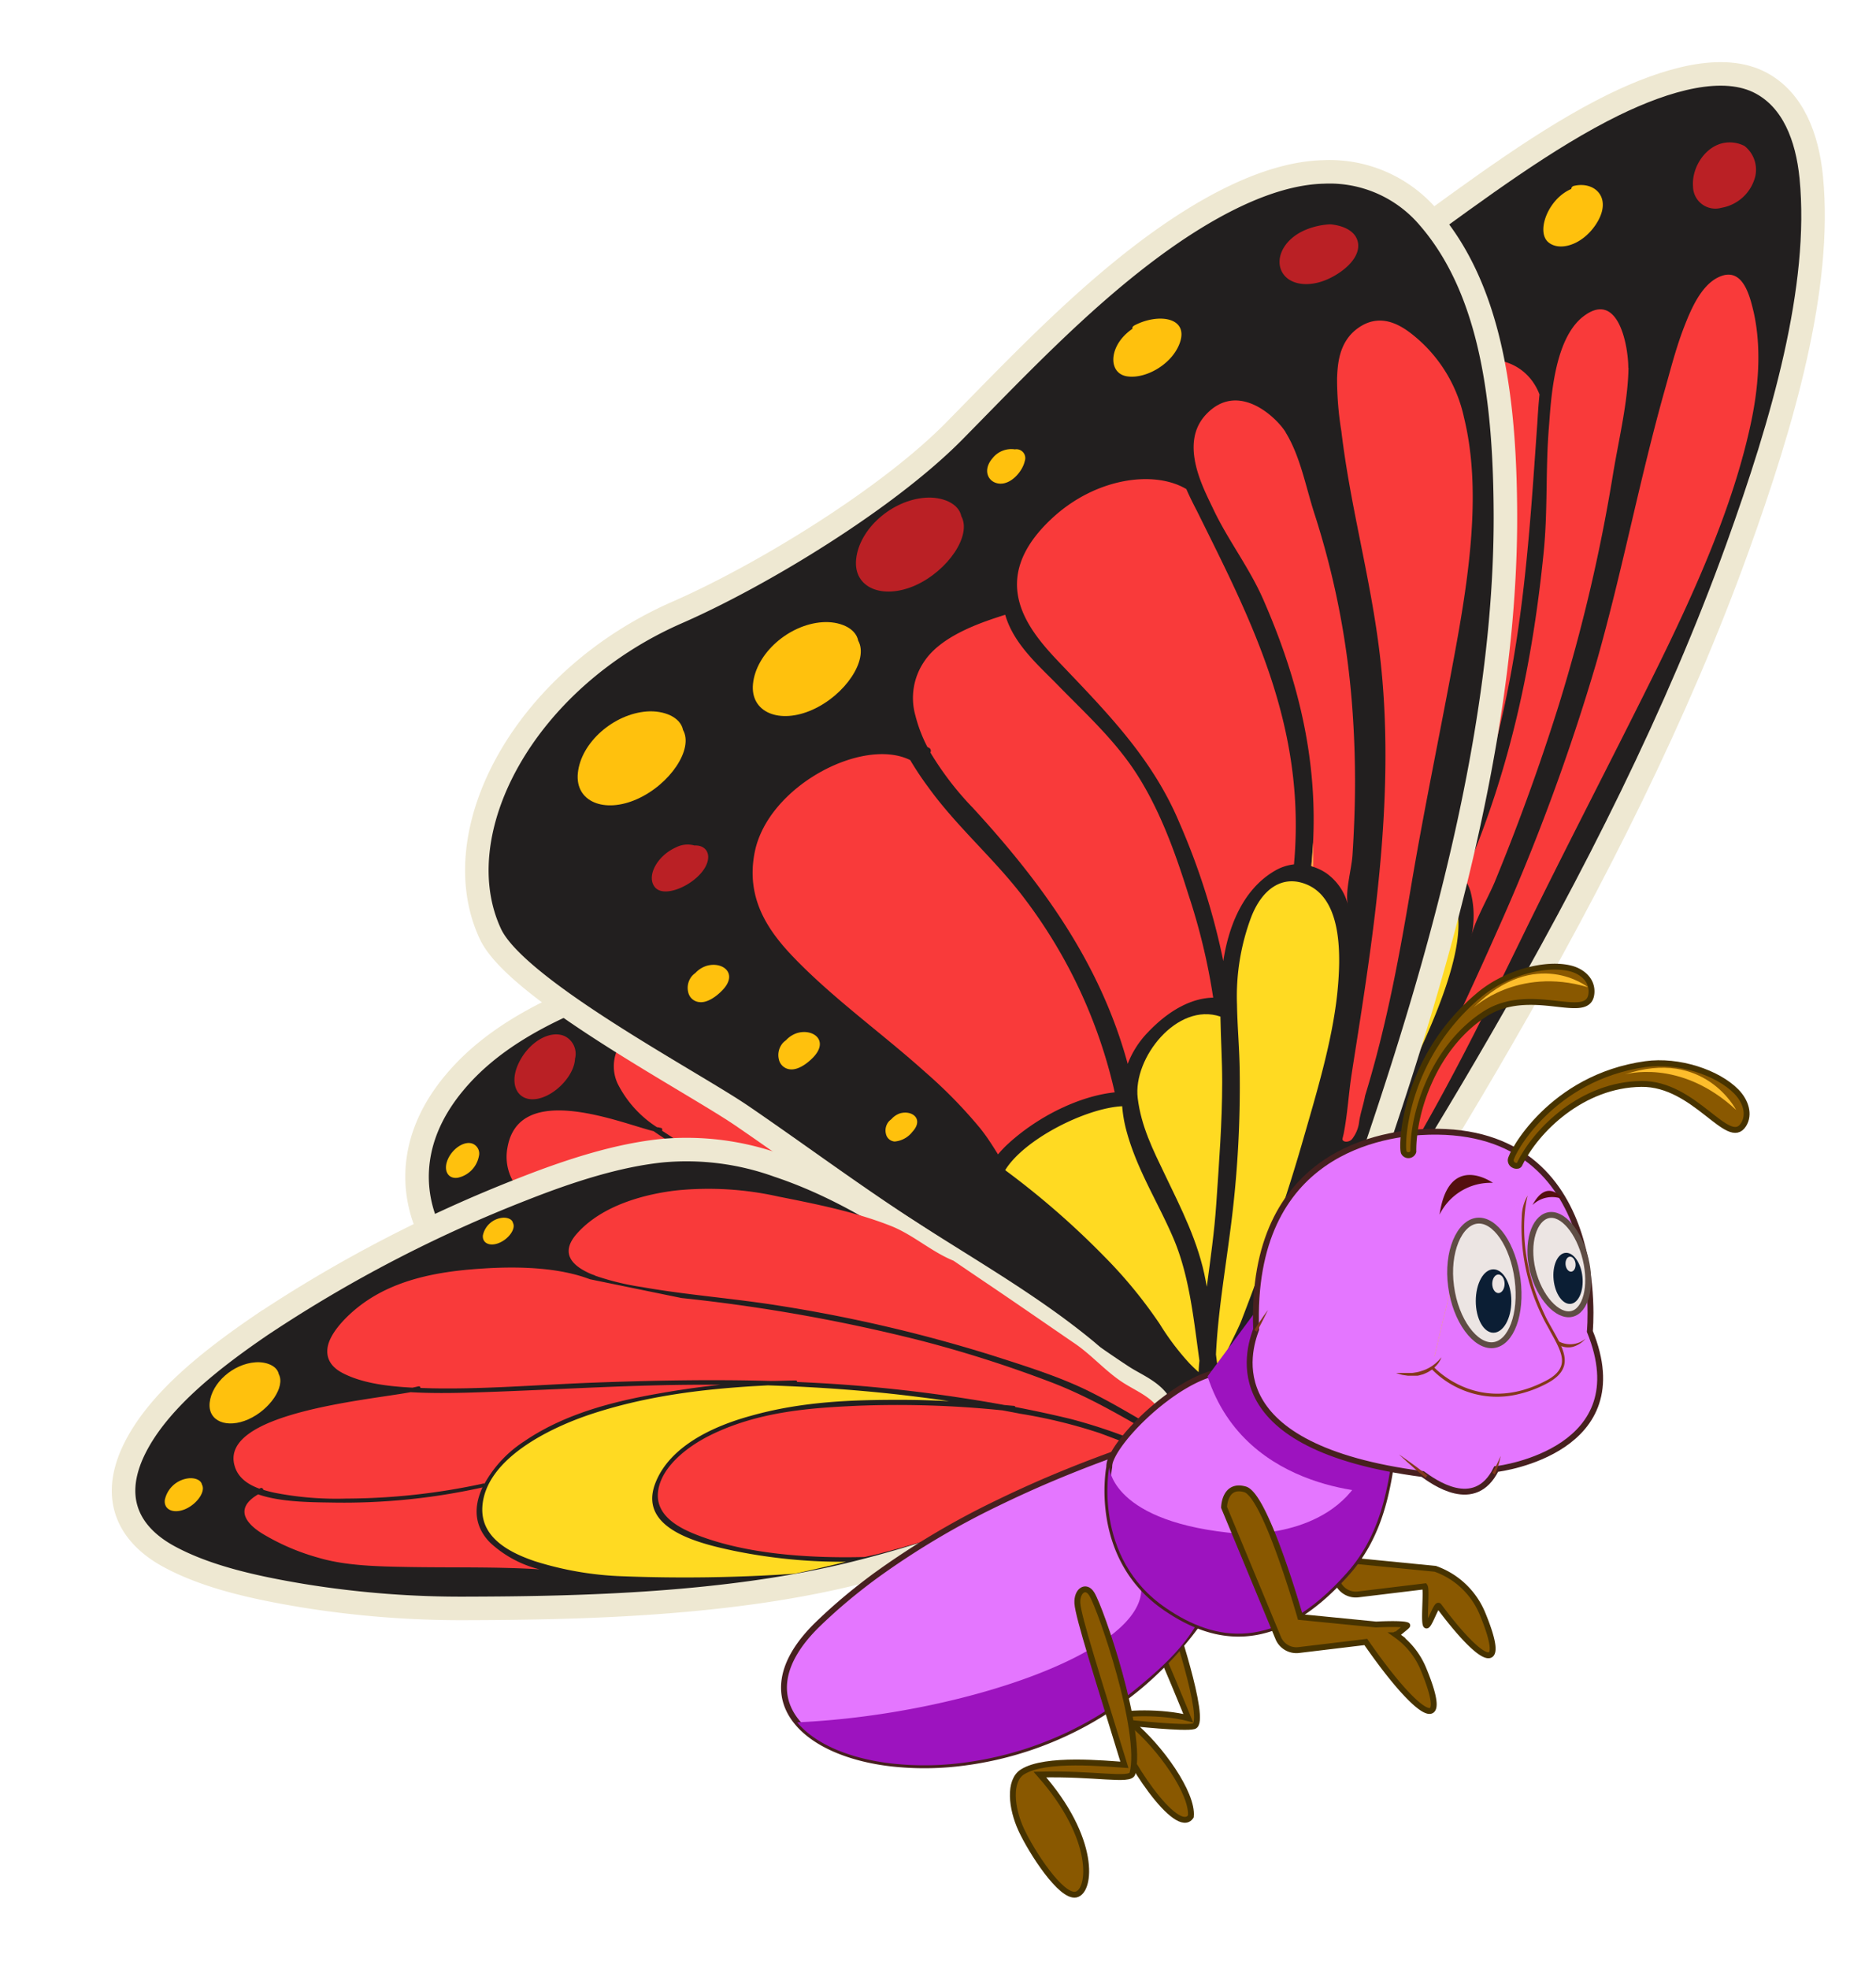 <svg xmlns="http://www.w3.org/2000/svg" xmlns:xlink="http://www.w3.org/1999/xlink" viewBox="0 0 319.07 334.71"><defs><style>.cls-1{isolation:isolate;}.cls-2{fill:#221f1f;stroke:#eee8d2;stroke-width:4px;}.cls-19,.cls-2,.cls-20,.cls-28{stroke-miterlimit:10;}.cls-3{fill:url(#linear-gradient);}.cls-4{fill:#ffda22;}.cls-5{fill:#f93a3a;}.cls-6{fill:#ba2025;}.cls-7{fill:#ffc10d;}.cls-8{fill:url(#linear-gradient-2);}.cls-9{fill:url(#linear-gradient-3);}.cls-10{fill:url(#linear-gradient-4);}.cls-11{fill:url(#linear-gradient-5);}.cls-12{fill:url(#linear-gradient-6);}.cls-13{fill:url(#linear-gradient-7);}.cls-14{fill:url(#linear-gradient-8);}.cls-15,.cls-18{mix-blend-mode:multiply;}.cls-15{fill:url(#linear-gradient-9);}.cls-16{fill:url(#linear-gradient-10);}.cls-17{fill:url(#linear-gradient-11);}.cls-18{fill:url(#linear-gradient-12);}.cls-19{fill:#895800;stroke:#473300;}.cls-20,.cls-26{fill:#e476ff;}.cls-20{stroke:#47201f;}.cls-21{fill:#9d13bf;}.cls-22{fill:#7a3819;}.cls-23{fill:#83381b;}.cls-24{fill:#550f0e;}.cls-25{fill:#f4c813;}.cls-27{fill:#f3ba19;}.cls-28,.cls-30{fill:#ece5e3;}.cls-28{stroke:#5f4d45;}.cls-29{fill:#0b1e34;}.cls-31{fill:#fdbd2c;}</style><linearGradient id="linear-gradient" x1="10108.11" y1="-10001.26" x2="10314.53" y2="-10001.26" gradientTransform="matrix(-0.06, 0.59, -0.58, 0.22, -5110.49, -3635.06)" gradientUnits="userSpaceOnUse"><stop offset="0.01" stop-color="#e68625"/><stop offset="1" stop-color="#f9a748"/></linearGradient><linearGradient id="linear-gradient-2" x1="-32.59" y1="-78.96" x2="-38.54" y2="-80.89" gradientTransform="matrix(0.81, -0.09, -0.09, 0.96, 265.26, 124.13)" xlink:href="#linear-gradient"/><linearGradient id="linear-gradient-3" x1="-66.74" y1="-52.63" x2="-83.69" y2="-58.13" gradientTransform="matrix(0.81, -0.09, -0.09, 0.96, 265.26, 124.13)" xlink:href="#linear-gradient"/><linearGradient id="linear-gradient-4" x1="-101.09" y1="-50.33" x2="-118.04" y2="-55.83" gradientTransform="matrix(0.81, -0.09, -0.09, 0.96, 265.26, 124.13)" xlink:href="#linear-gradient"/><linearGradient id="linear-gradient-5" x1="-105.31" y1="-25.97" x2="-114.16" y2="-28.84" gradientTransform="matrix(0.81, -0.09, -0.09, 0.96, 265.26, 124.13)" xlink:href="#linear-gradient"/><linearGradient id="linear-gradient-6" x1="8620.54" y1="-7625.69" x2="8612.67" y2="-7628.24" gradientTransform="matrix(-0.08, 0.79, -0.77, 0.29, -5033.93, -4480.82)" xlink:href="#linear-gradient"/><linearGradient id="linear-gradient-7" x1="8648.39" y1="-7635.37" x2="8640.52" y2="-7637.93" gradientTransform="matrix(-0.08, 0.79, -0.77, 0.29, -5033.93, -4480.82)" xlink:href="#linear-gradient"/><linearGradient id="linear-gradient-8" x1="8679.03" y1="-7646.55" x2="8672.99" y2="-7648.51" gradientTransform="matrix(-0.08, 0.79, -0.77, 0.29, -5033.93, -4480.82)" xlink:href="#linear-gradient"/><linearGradient id="linear-gradient-9" x1="8750.67" y1="-7706.94" x2="8596.59" y2="-7756.96" gradientTransform="matrix(-0.08, 0.79, -0.77, 0.29, -5033.93, -4480.82)" xlink:href="#linear-gradient"/><linearGradient id="linear-gradient-10" x1="-157.9" y1="30.4" x2="-162.74" y2="28.83" gradientTransform="matrix(0.81, -0.09, -0.09, 0.96, 265.26, 124.13)" xlink:href="#linear-gradient"/><linearGradient id="linear-gradient-11" x1="13850.87" y1="-7135.89" x2="14057.29" y2="-7135.89" gradientTransform="matrix(0.2, 0.44, -0.63, 0.4, -7153.14, -3086.67)" xlink:href="#linear-gradient"/><linearGradient id="linear-gradient-12" x1="11547.66" y1="-5536.54" x2="11393.58" y2="-5586.56" gradientTransform="matrix(0.26, 0.6, -0.84, 0.53, -7442.76, -3722.58)" xlink:href="#linear-gradient"/></defs><g class="cls-1"><g id="Layer_1" data-name="Layer 1"><g id="Butterfly_02"><path class="cls-2" d="M208.21,246.11c10.61-8,21.86-27.82,27-36.05,6.87-10.92,13.63-22,20-33.05,15.88-27.44,30.16-55.74,40.29-83.85,7.7-21.35,14.39-44.3,12.56-63-.69-7-3.16-13.12-8.46-16-6.45-3.53-16.21-.7-25.13,3.65C263,23.43,251.27,32.25,240.12,40.3c-12.29,8.86-31.75,15.49-43.77,17.1-21.92,2.94-41.72,27.52-43.66,50.51-1.06,12.58,12,42.38,15.13,52.45,3.59,11.5,6.81,23.26,10.67,34.55s8.13,22.11,10.9,34.2c1.59,6.95,2.17,20.8,10.83,20.47C202.76,249.48,205.46,248.19,208.21,246.11Z"/><path class="cls-3" d="M186.14,254.21a51.25,51.25,0,0,1-13.94,2.23c-9.12.42-17.52-1-25.91-2.19a120.94,120.94,0,0,1-44.13-15.77A88.46,88.46,0,0,1,84.72,225c-4.73-4.71-9.34-10-12.09-16.57S69.86,193,77.24,184.14c6.11-7.37,14.73-11.72,22.1-14.79A127.6,127.6,0,0,1,138.21,160c6.54-.52,13-.33,18.23,1.77s8.78,6,11.8,10.6c6.83,10.28,10.55,23.62,14.56,36.17,2,6.17,3.88,12.39,5.81,18.59,1,3.17,1.95,6.38,3,9.51.86,2.57,2.37,5,2.16,8.25A11.14,11.14,0,0,1,186.14,254.21Z"/><path class="cls-4" d="M213.09,183.08c-1.64,5.79-2,11.28-2.41,16.7-.61,7.75-1.06,15.55-3,23.74-.1.39-.2.77-.29,1.16,2.4-5.22,4.84-10.45,7-15.7,3.21-7.81,6.45-15.55,9.26-23.35,1.55-4.31,3-8.64,4.47-13C224.31,166.89,215.4,174.94,213.09,183.08Z"/><path class="cls-5" d="M276.94,62.5c0-3.53-1.65-13.38-7.71-8.65-5.08,4-5.45,14.67-5.8,18.9-.58,7.2-.16,14-.89,21.23-1.77,17.58-5.37,36.32-13.61,55.21a8.2,8.2,0,0,1,1.16,2.33,16.26,16.26,0,0,1,.12,7.89c.47-2.66,2.94-6.83,4.08-9.62,1.34-3.27,2.64-6.54,3.87-9.81q3.84-10.14,7-20.24a290.06,290.06,0,0,0,9.2-39.24c1-6,2.53-12.24,2.61-17.93Z"/><path class="cls-5" d="M261.84,67.07c-2.23-5.88-9.3-8.26-17.07-3.18-11.83,7.72-10.52,20.46-9.4,28.85,1.72,12.8,3.53,24.79,1.94,39.27a239.32,239.32,0,0,1-4.95,30c2.72-5.73,7-12.65,12.18-14.25a3.81,3.81,0,0,1,2.57,0c11.35-26.49,12.62-51.32,14.35-75.71C261.54,70.82,261.63,69.06,261.84,67.07Z"/><path class="cls-5" d="M214.63,100.4c.05.11.1.2.14.31a1.09,1.09,0,0,1-.19,1,87.19,87.19,0,0,0,.79,13.71c2.31,19.12,3.16,38.69-1,60.39a19.36,19.36,0,0,1,4.48-4.83c4-3,7.37-3.77,9.75-2.45a219,219,0,0,0,4.58-21.85c1.55-9.28,2.86-18.67,2.81-27.34,0-7.88-1.39-15-2.44-22.28-.75-5.23-2-11.06-.9-17.29h0c-3.33-.11-8.63-.12-12.35,3.79a19.86,19.86,0,0,0-4.76,9.94A51.79,51.79,0,0,0,214.63,100.4Z"/><path class="cls-5" d="M187.94,109.49c-4.6,9-4.05,17.31-2.95,24.56,1.56,10.33,4.34,19.86,6.31,29.94a120.88,120.88,0,0,1,2.1,14.61c.15,2,.14,4.15.15,6.26a17.61,17.61,0,0,1,1.93-1.44c5.37-3.41,11.35-4.55,15.48-2.95a165.73,165.73,0,0,0,3.73-44c-.5-9.6-2.42-18.41-2.78-28.08-.08-2-.16-4.24-.09-6.57C208.2,94,194.11,97.39,187.94,109.49Z"/><path class="cls-4" d="M201.25,238.64c2.38-8.66,4.92-17.29,5.81-25.69.87-8.19.82-16.2,2.52-24.66a46.38,46.38,0,0,1,1.17-4.64c-4.18-2.05-13.25-.06-17.57,4.75A189.19,189.19,0,0,1,198.09,212a128.85,128.85,0,0,1,1.35,16.83,73.54,73.54,0,0,0,.52,9.61c.11.78.24,1.6.4,2.41C200.65,240.1,201,239.37,201.25,238.64Z"/><path class="cls-4" d="M230.79,171.43c-1.48,4.16-2.74,8.34-4.17,12.44-3.63,10.4-7.89,20.91-12.64,31.3-3.55,7.78-7.35,15.57-10.42,23.35-.44,1.55-.86,3.09-1.27,4.63.6-2.29,5.05-7.4,6.6-9.71q3.31-4.94,6.55-9.93Q222,213.37,228.08,203c5.19-8.87,10.54-17.79,14.54-26.91,3.25-7.4,7.4-18.4,4.41-23.67-2-3.48-5.25-2-8.49,2.79A70.27,70.27,0,0,0,230.79,171.43Z"/><path class="cls-2" d="M186.14,254.21a51.25,51.25,0,0,1-13.94,2.23c-9.12.42-17.52-1-25.91-2.19a120.94,120.94,0,0,1-44.13-15.77A88.46,88.46,0,0,1,84.72,225c-4.73-4.71-9.34-10-12.09-16.57S69.86,193,77.24,184.14c6.11-7.37,14.73-11.72,22.1-14.79A127.6,127.6,0,0,1,138.21,160c6.54-.52,13-.33,18.23,1.77s8.78,6,11.8,10.6c6.83,10.28,10.55,23.62,14.56,36.17,2,6.17,3.88,12.39,5.81,18.59,1,3.17,1.95,6.38,3,9.51.86,2.57,2.37,5,2.16,8.25A11.14,11.14,0,0,1,186.14,254.21Z"/><path class="cls-5" d="M139.74,181.27c.09.15.19.29.27.43a.32.32,0,0,1,0,.09,29.28,29.28,0,0,0,4.41,5.36c4.45,4.57,9.55,8.42,14.08,12.9a162.75,162.75,0,0,1,20,23.78,94.55,94.55,0,0,1,8.13,13.29c1.92,4.12,3.52,8.5,5.2,12.81a9.83,9.83,0,0,0,1.87-5c.21-3.24-1.3-5.68-2.16-8.25-1-3.13-2-6.34-3-9.51-1.93-6.2-3.83-12.42-5.81-18.59q-.92-2.88-1.83-5.81c-1.86-3.31-2.63-7.71-4.5-11-2.9-5.06-6.62-9.12-10.42-13.28-3-3.32-6.5-6.42-10.92-8-3.56-1.28-9.17-2.14-14.12,1.85C137.65,175.06,138.18,178.4,139.74,181.27Z"/><path class="cls-5" d="M191.21,250.78c-2.45-6.22-4.78-12.51-8.11-18a155.26,155.26,0,0,0-11.51-16.63,173.7,173.7,0,0,0-23.54-24.18c-3.2-2.72-6.84-5.68-8.84-9.76h0c-2.47-4.17-6.6-7.08-10.9-9.11s-10.26-4.21-16.6-1c-2.33,1.18-5.32,3.39-6.58,6.07a7,7,0,0,0-.08,6.07,18.84,18.84,0,0,0,6.69,7.41c.26,0,.49.1.68.12s.27.26.18.47l1.31.86c5.69,3.65,12.07,6.37,18.13,9.5a219.33,219.33,0,0,1,20.07,11.58c1,.49,1.89,1,2.81,1.55.15.09.14.25.06.4,1.27.88,2.53,1.77,3.77,2.7a143.38,143.38,0,0,1,17.65,15.59l1,.81a.34.34,0,0,1,.07.32q2.7,2.86,5.25,5.9a67.8,67.8,0,0,1,5.39,8c.57.92,1.15,1.83,1.76,2.71A11,11,0,0,0,191.21,250.78Z"/><path class="cls-5" d="M160.11,224.71c-5.17-2.59-11.43-5.62-18.74-4.05a14.1,14.1,0,0,0-8.67,5.72c-3.27,4.92-1.73,9.37-.06,12.37,3.93,7.06,10.53,12.26,17.41,16l.14.08c7.11,1,14.3,2,22,1.63a51.25,51.25,0,0,0,13.94-2.23,11.39,11.39,0,0,0,3-1.56c-1.46-2.11-2.76-4.37-4.11-6.59a56.52,56.52,0,0,0-7.47-9.07c-.58-.62-1.17-1.24-1.76-1.85A87,87,0,0,0,160.11,224.71Z"/><path class="cls-4" d="M149.75,213.94c-5.87-2.74-12.33-5.12-19.65-5.29-5.91-.15-15.32,1.75-19,10.9-2.41,5.9-.27,10.75,2,14.16a33.29,33.29,0,0,0,8.75,8.76A131.57,131.57,0,0,0,141,253.36q2.6.49,5.25.89l1.32.19a49.42,49.42,0,0,1-11.78-9.69c-3.08-3.48-9.13-10.49-3.9-18.34,4.3-6.46,10.74-7.35,15.43-6.9,6.79.67,12.53,3.68,17.76,6.84,1.85,1.13,3.66,2.33,5.42,3.57-1-.93-2-1.84-3-2.73a138.42,138.42,0,0,0-16.09-12.39C150.92,214.51,150.34,214.22,149.75,213.94Z"/><path class="cls-5" d="M87.6,201.15c.27-.06.35.24.26.51a14.71,14.71,0,0,0,1,1.3,28.93,28.93,0,0,0,7.57,5.87A50.85,50.85,0,0,0,112.73,215a.24.24,0,0,1,.2.16,18.88,18.88,0,0,1,7.4-5.64c7.2-3,14.16-1.61,19.66-.1a65,65,0,0,1,6.28,2.07l-2-1.18c-7.75-4.57-16-8.44-24-12.63a70.65,70.65,0,0,1-9.11-5.36c-5.37-1.29-22.82-8.65-24.84,2.75a8.36,8.36,0,0,0,1.15,6.11Z"/><path class="cls-5" d="M87,202.21c-4,1.28-3.18,5.49-2.39,7.8a33.28,33.28,0,0,0,4.6,8.63c2.43,3.36,5.94,5.62,9.38,7.81,4.8,3.05,9.84,5.79,14.4,9.16a19,19,0,0,1-3.59-8.49,14.89,14.89,0,0,1,3.07-11.35s0,0,0,0a49.45,49.45,0,0,1-18-7.14C92,207.07,88.81,205.09,87,202.21Z"/><path class="cls-6" d="M292.78,35.33a7.19,7.19,0,0,0,5.73-5.24,5.14,5.14,0,0,0-1.8-5.27,5.49,5.49,0,0,0-3.1-.58c-3.43.35-5.93,4.16-5.66,7.47A3.8,3.8,0,0,0,292.78,35.33Z"/><path class="cls-7" d="M263.31,41.16c-1.9-1.67-.31-6.4,2.87-8.46a6.49,6.49,0,0,1,1.06-.57.56.56,0,0,1,.48-.53c3.6-.84,6.72,2.16,3.61,6.7C269,41.71,265.18,42.79,263.31,41.16Z"/><path class="cls-8" d="M241.47,53.61c-1.24-.86-1.08-3.76,1-5.45,1.37-1.14,2.44-1,3.13-.27.82.29.94,1.64.28,2.92C244.9,52.63,242.74,54.51,241.47,53.61Z"/><path class="cls-9" d="M206.73,86c-4.69.68-7.11-3.62-4.75-9,2.53-5.81,8.23-9.23,12.1-7.47a5.24,5.24,0,0,1,2.68,6C216.57,80,211.42,85.34,206.73,86Z"/><path class="cls-10" d="M178.63,91.25c-4.69.69-7.11-3.62-4.76-9C176.4,76.41,182.1,73,186,74.76a5.22,5.22,0,0,1,2.67,6C188.47,85.23,183.32,90.57,178.63,91.25Z"/><path class="cls-11" d="M174.34,109.66c-.2-2.69,2.47-6,5.14-6.36a2.07,2.07,0,0,1,2.23.86c1.53.76,1.26,3.54-.94,5.59C178.4,112,174.53,112.41,174.34,109.66Z"/><path class="cls-12" d="M174.57,134.33c2.92-2.19,2.06-5.63-.06-5.8a2.71,2.71,0,0,0-1.78.66,2.57,2.57,0,0,0-.55.34,5.29,5.29,0,0,0-1.6,2.94,2.74,2.74,0,0,0,.56,2.71C171.94,135.85,173.4,135.21,174.57,134.33Z"/><path class="cls-13" d="M179.89,153.52c2.92-2.19,2.05-5.63-.07-5.8a2.73,2.73,0,0,0-1.78.66,2.57,2.57,0,0,0-.55.34,5.29,5.29,0,0,0-1.6,2.94,2.76,2.76,0,0,0,.56,2.71C177.26,155,178.71,154.4,179.89,153.52Z"/><path class="cls-14" d="M185.59,174.73c2.23-1.67,1.57-4.31-.05-4.44a2.13,2.13,0,0,0-1.37.51,2,2,0,0,0-.42.26,4,4,0,0,0-1.22,2.25,2.08,2.08,0,0,0,.43,2.07C183.57,175.9,184.68,175.41,185.59,174.73Z"/><path class="cls-5" d="M233,204.63l.43-.78c1.88-3.7,3.39-7.5,5.17-11.23s3.52-7.36,5.27-11c3.63-7.67,7.23-15.34,10.62-23a357.86,357.86,0,0,0,17.06-46.11c4.42-15.55,7.25-30.8,11.63-46.34,1-3.53,1.89-7.08,3.28-10.65,1.09-2.79,2.79-6.94,5.8-8.38,4.15-2,5.36,3.24,6,5.91,1.24,5.52,1,11.86-.4,18.57-3,14.35-9.64,29.1-16.84,43.6-7.29,14.69-14.92,29.31-22.09,44-6.31,12.93-12.76,26-20.35,38.63-.77,1.57-1.74,3.05-2.48,4.62a8.89,8.89,0,0,1-2.05,3C233.41,205.93,232.64,205.34,233,204.63Z"/><path class="cls-15" d="M250.79,144.7c-.6,1.5-1.21,3-1.86,4.49.06.09.11.19.16.28C249.69,147.89,250.25,146.3,250.79,144.7Z"/><path class="cls-7" d="M77.85,200.24c-1.65.25-2.51-1.25-1.68-3.14s2.91-3.23,4.28-2.62a1.81,1.81,0,0,1,1,2.09A4.63,4.63,0,0,1,77.85,200.24Z"/><path class="cls-6" d="M91.22,186.85c-3.08.46-4.67-2.31-3.13-5.82,1.66-3.77,5.4-6,7.94-4.87A3.34,3.34,0,0,1,97.8,180C97.68,182.92,94.3,186.4,91.22,186.85Z"/><path class="cls-16" d="M131.78,169c-1.34.19-2-1-1.36-2.55s2.35-2.61,3.46-2.12a1.47,1.47,0,0,1,.77,1.7A3.73,3.73,0,0,1,131.78,169Z"/><path class="cls-2" d="M216.11,233.72c9.66-10.25,14.76-29.17,17.51-37.25,3.65-10.72,7.09-21.48,10.09-32.12,7.42-26.33,12.43-52.61,12.33-77-.08-18.51-2.15-37.73-13-50.29a22.1,22.1,0,0,0-17.92-7.83c-9.7.23-20.66,6.41-29.88,13.32-12,9-22.62,20.25-32.95,30.74-11.39,11.55-32.79,24.58-47.14,30.85C89,115.6,75.35,141.57,83.41,158.79c4.4,9.43,34.36,25.13,42.9,31,9.75,6.67,19.16,13.69,29.15,20.1s20.29,12.31,29.29,19.75c5.16,4.28,12.2,13.91,22.91,10A22.3,22.3,0,0,0,216.11,233.72Z"/><path class="cls-17" d="M192.11,248.89a99.73,99.73,0,0,1-16.48,7.54c-11.27,4.18-22.45,6.76-33.52,9.48a268.12,268.12,0,0,1-62.58,7.55,168.4,168.4,0,0,1-28.05-2.18c-8.08-1.35-16.27-3.14-22.73-6.66s-10.5-9.8-5.29-19.29c4.32-7.87,13.15-14.64,21-20A232.44,232.44,0,0,1,89,202.14c8-3.15,16.11-5.75,23.69-6.51a45.87,45.87,0,0,1,19.64,2.54c13.26,4.42,24,12.35,34.77,19.59,5.29,3.56,10.52,7.19,15.78,10.79,2.69,1.84,5.34,3.72,8.09,5.51,2.25,1.46,5.26,2.56,6.46,5C199,242,196.66,246.17,192.11,248.89Z"/><path class="cls-4" d="M193.5,186.68c.58,4.82,2.64,8.89,4.58,12.93,2.77,5.79,5.77,11.54,7,18.22.06.32.11.64.17.95.63-4.74,1.31-9.51,1.62-14.18.47-6.94,1-13.84,1-20.61,0-3.73-.24-7.41-.3-11.15C200.2,170.34,192.68,179.89,193.5,186.68Z"/><path class="cls-5" d="M218.64,73.45c-1.58-2.52-8.16-8.84-13.61-2.88-4.57,5-.16,12.79,1.33,16,2.55,5.38,6.18,10,8.57,15.53,5.8,13.29,9.83,28.19,8.09,45.18a8.81,8.81,0,0,1,2.53,1.16A9.42,9.42,0,0,1,229.3,154c-.63-2.1.56-6.12.73-8.6.19-2.9.32-5.79.39-8.65a169.66,169.66,0,0,0-.5-17.41,140.92,140.92,0,0,0-6.33-31.91c-1.52-4.68-2.41-9.81-4.92-13.9C218.67,73.49,218.65,73.47,218.64,73.45Z"/><path class="cls-5" d="M201.77,83.15c-5.48-3.25-15.43-1.93-22.87,5-11.32,10.55-3.88,19.08,1.36,24.58,8,8.4,15.74,16.19,20.35,27.19a118,118,0,0,1,7.45,23.48c.79-5.24,3-12,8.78-15.36a8.21,8.21,0,0,1,3.24-1.08c2.17-23.73-7.56-42-16.52-60.12C203.12,86,202.43,84.66,201.77,83.15Z"/><path class="cls-5" d="M157.73,127l.31.16a.58.58,0,0,1,.2.78,51.91,51.91,0,0,0,7.25,9.44c11.62,12.66,21.61,26.26,26.31,43.5a15.89,15.89,0,0,1,3.42-5.35c3.68-3.88,7.54-5.84,11.12-5.91a105.93,105.93,0,0,0-4.22-17.54c-2.27-7.28-4.92-14.53-8.93-20.7-3.64-5.6-8.57-10.08-13.22-14.84-3.33-3.42-7.55-7-9-12l-.06,0c-4.23,1.34-10.9,3.59-13.77,8a11,11,0,0,0-1.45,9.12A24.8,24.8,0,0,0,157.73,127Z"/><path class="cls-5" d="M128.36,144.9c-1.66,8.39,2.82,14.07,7.5,18.77,6.67,6.71,14.51,12.32,21.57,18.67a81.29,81.29,0,0,1,9.31,9.53c1.11,1.39,2.07,2.9,3,4.4a18.73,18.73,0,0,1,1.77-1.85c5.18-4.72,12.16-8.08,18.08-8.7a85.78,85.78,0,0,0-15.38-33c-5-6.63-11.44-12.1-16.3-18.84a53.61,53.61,0,0,1-3.1-4.65C146.74,125.23,130.6,133.64,128.36,144.9Z"/><path class="cls-4" d="M204,231.35c-1-7.19-1.71-14.43-4.42-20.8-2.65-6.21-6.36-11.9-8.09-18.66a22.6,22.6,0,0,1-.63-3.81c-6.19.32-16.67,5.6-19.9,10.87a140.46,140.46,0,0,1,16.91,14.73,79,79,0,0,1,9.38,11.43,43.82,43.82,0,0,0,5,6.63c.5.52,1,1,1.61,1.55C203.88,232.65,203.93,232,204,231.35Z"/><path class="cls-4" d="M210.39,170.82c.06,3.6.38,7.11.45,10.65a186.33,186.33,0,0,1-1.59,27.72c-.91,7.06-2.12,14.23-2.44,21.1.16,1.28.33,2.56.53,3.83-.29-1.89,3-7.42,3.85-9.73q1.91-4.95,3.7-9.88c2.4-6.69,4.61-13.36,6.53-20,2.46-8.55,5.1-17.18,6-25.39.71-6.67.9-16.29-5.25-18.77-4.06-1.64-7.52.78-9.38,5.61A38.32,38.32,0,0,0,210.39,170.82Z"/><path class="cls-2" d="M192.11,248.89c-5.31,3.18-7.79,3.78-13,6.58-8.56,4.62-22.88,9.35-34,12.07-21.42,5.26-46,5.87-65.64,5.92a168.4,168.4,0,0,1-28.05-2.18c-8.08-1.35-16.27-3.14-22.73-6.66s-10.5-9.8-5.29-19.29c4.32-7.87,13.15-14.64,21-20A232.44,232.44,0,0,1,89,202.14c8-3.15,16.11-5.75,23.69-6.51a45.87,45.87,0,0,1,19.64,2.54c13.26,4.42,24,12.35,34.77,19.59,5.29,3.56,10.52,7.19,15.78,10.79,2.69,1.84,5.34,3.72,8.09,5.51,2.25,1.46,5.26,2.56,6.46,5C199,242,196.66,246.17,192.11,248.89Z"/><path class="cls-5" d="M100.61,216.64l.53.19a.55.55,0,0,1,.08.06,44.64,44.64,0,0,0,8,1.94c7.67,1.36,15.82,1.94,23.55,3.2a252.73,252.73,0,0,1,36,8.42c5.55,1.78,11.26,3.55,16.26,6,4.3,2.12,8.3,4.56,12.37,6.93a3.17,3.17,0,0,0-.08-3.41c-1.21-2.41-4.21-3.5-6.47-5-2.74-1.79-5.25-4.63-7.94-6.47-5.26-3.6-10.49-7.23-15.78-10.79-1.65-1.11-3.29-2.23-4.95-3.36-3.84-1.57-6.81-4.38-10.64-5.91-6-2.37-12.47-3.68-19.14-5A54.38,54.38,0,0,0,115,202.4c-5.05.6-12.48,2.38-16.88,7.34C95.15,213.1,97.34,215.26,100.61,216.64Z"/><path class="cls-5" d="M100.34,217.5c-5-1.91-11.51-2.24-17.83-1.85S67.72,217,61.21,222c-2.39,1.83-5.14,4.68-5.5,7.14-.31,2.17,1,3.52,2.67,4.36,3.25,1.66,7.49,2.21,11.78,2.43l.91-.2c.31-.09.46.07.43.25l2,.06c8.81.18,18.06-.6,27.1-.95,10.29-.39,20.49-.58,30.47-.3,1.42,0,2.83-.08,4.22-.08.24,0,.3.11.27.25,2,.09,4,.19,6,.32a258.07,258.07,0,0,1,29.27,3.6l1.64.15a.26.26,0,0,1,.23.19q4.7.9,9.27,2a90.25,90.25,0,0,1,10.43,3.41c1.13.41,2.26.82,3.43,1.18a9.73,9.73,0,0,0,1.08-1.5c-5.92-3.39-11.71-6.88-18.42-9.41a209.47,209.47,0,0,0-22-7,289.45,289.45,0,0,0-40.58-7.21"/><path class="cls-5" d="M146,239c-7.67.36-16.91.86-25.36,5.1-3.39,1.7-7,4.46-8.28,7.77-1.87,4.9,2.1,7.42,5.56,8.85,8.16,3.36,18.82,4.26,29.15,4,.07,0,2.16-.5,2.23-.5a253.44,253.44,0,0,0,28-9.1c5.45-2,9.13-4.85,14.44-8,1.19-.72,2.6.34,3.45-.53-2.8-.88-5.46-1.94-8.17-2.94a86.89,86.89,0,0,0-13.51-3.29c-1-.2-2-.38-3-.57A174.62,174.62,0,0,0,146,239Z"/><path class="cls-4" d="M128.06,235.68c-8.61.54-17.8,1.61-27.07,4.6-7.48,2.41-18.43,7.78-18.95,15.89-.33,5.24,4.57,7.79,8.94,9.27A55.74,55.74,0,0,0,106,268a274.61,274.61,0,0,0,29.16-.44q3.49-.75,7-1.6l1.74-.43a91.58,91.58,0,0,1-19.21-1.89c-5.45-1.17-16.23-3.59-13.25-11.42,2.45-6.44,10.12-9.82,16.22-11.49C136.44,238.25,145,238,153,238q4.26,0,8.43.23c-1.64-.25-3.3-.48-5-.69-8.39-1.08-17-1.71-25.84-2Z"/><path class="cls-5" d="M44.22,253.05a.36.36,0,0,1,.57.25c.6.19,1.24.35,1.88.49a54.53,54.53,0,0,0,12.18,1,111.4,111.4,0,0,0,23.22-2.53.4.4,0,0,1,.33,0,20.36,20.36,0,0,1,6.72-7.18c7.65-5.24,17-7.18,24.63-8.45q4.45-.74,8.82-1.2h-3c-11.8,0-23.89.78-35.86,1.21-4.68.17-9.38.32-13.87.06-7.34,1.36-32.59,3.55-29.93,12.55.58,2,2.23,3.13,4.22,3.86Z"/><path class="cls-5" d="M43.9,254.07c-4.46,2.63-1.48,5.28.56,6.58a38.19,38.19,0,0,0,9.72,4.2c4.58,1.36,10,1.48,15.32,1.57,7.42.13,15-.06,22.26.4a19.18,19.18,0,0,1-8.38-4.52c-2.22-2.23-3.21-5.33-1.32-9.41h0a108.64,108.64,0,0,1-25.83,2.57C52.4,255.41,47.54,255.34,43.9,254.07Z"/><path class="cls-6" d="M226.14,47.32c2.75-1.33,5.33-3.73,4.8-6.18-.41-1.86-2.42-2.79-4.66-3a12.41,12.41,0,0,0-4.16.91c-4.14,1.71-5.54,5.49-3.7,7.74C219.86,48.55,223,48.84,226.14,47.32Z"/><path class="cls-7" d="M191.8,64c-3.13-.38-3.3-4.44-.25-7.26a9.27,9.27,0,0,1,1.07-.85c-.09-.17,0-.39.37-.59,4.13-2.14,9.41-1.32,7.58,3.24C199.19,62,194.89,64.41,191.8,64Z"/><path class="cls-7" d="M170.07,82.23c-1.95-.09-3.07-2.22-1.27-4.31a4.06,4.06,0,0,1,3.81-1.52,1.51,1.51,0,0,1,1.68,2C173.93,80.07,172.07,82.32,170.07,82.23Z"/><path class="cls-7" d="M138.16,120.68c-5.58,2.49-10.58.45-10.09-4.41.53-5.23,6.13-10.09,11.79-10.48,2.8-.2,5.67.91,6.11,3.15C147.77,112.19,143.74,118.2,138.16,120.68Z"/><path class="cls-6" d="M155.7,99.52c-5.58,2.48-10.58.44-10.09-4.42.52-5.22,6.12-10.09,11.79-10.48,2.79-.2,5.66.92,6.1,3.15C165.3,91,161.27,97,155.7,99.52Z"/><path class="cls-7" d="M108.36,135.86c-5.57,2.49-10.57.45-10.08-4.41.52-5.23,6.12-10.09,11.78-10.49,2.8-.19,5.67.92,6.11,3.15C118,127.37,113.94,133.37,108.36,135.86Z"/><path class="cls-6" d="M111.37,150.82c-1.47-1.84.39-5.31,3.56-6.73a4.33,4.33,0,0,1,3.19-.34c2.26-.11,3.19,2,1.36,4.39C117.51,150.73,112.87,152.7,111.37,150.82Z"/><path class="cls-7" d="M122.91,168.31c2.67-2.81,0-4.89-2.72-4.1a4.36,4.36,0,0,0-1.93,1.23,2.93,2.93,0,0,0-.54.47,3.12,3.12,0,0,0-.67,2.78,2.13,2.13,0,0,0,1.94,1.69C120.31,170.52,121.84,169.44,122.91,168.31Z"/><path class="cls-7" d="M138.34,179.74c2.66-2.81,0-4.89-2.73-4.11a4.41,4.41,0,0,0-1.93,1.23,4,4,0,0,0-.54.47,3.14,3.14,0,0,0-.67,2.79,2.15,2.15,0,0,0,1.94,1.69C135.73,181.94,137.26,180.87,138.34,179.74Z"/><path class="cls-7" d="M155.17,192.44c2-2.15,0-3.74-2.09-3.15a3.4,3.4,0,0,0-1.48,1,2.71,2.71,0,0,0-.41.36,2.36,2.36,0,0,0-.51,2.13,1.63,1.63,0,0,0,1.48,1.3A4.26,4.26,0,0,0,155.17,192.44Z"/><path class="cls-5" d="M228.34,193.55l.18-.74c.68-3.44.84-6.79,1.37-10.21s1.06-6.75,1.58-10.12c1.07-7,2.08-14,2.82-21,1.5-13.87,1.91-27.41.39-40.16-1.54-13-5-25.06-6.54-38a54.91,54.91,0,0,1-.73-9c.09-2.46.33-6.14,3.44-8.45,4.31-3.19,8.21,0,10.18,1.67A24.64,24.64,0,0,1,249,71c2.82,11.51,1.17,24.87-1.25,38.28-2.45,13.58-5.36,27.26-7.65,40.81-2,11.92-4.18,24-7.93,36.23-.25,1.45-.79,2.92-1,4.35a5.81,5.81,0,0,1-1.22,3C229.42,194.31,228.18,194.22,228.34,193.55Z"/><path class="cls-18" d="M223.31,143.23c-.06,1.32-.16,2.65-.29,4a3.4,3.4,0,0,1,.34.12C223.39,146,223.36,144.6,223.31,143.23Z"/><path class="cls-7" d="M31.58,256.55c-2,.88-3.73.18-3.55-1.52a4.67,4.67,0,0,1,4.17-3.7c1-.07,2,.31,2.15,1.09C35,253.56,33.55,255.66,31.58,256.55Z"/><path class="cls-7" d="M42.25,241.31c-3.66,1.63-6.92.33-6.59-2.83.36-3.39,4-6.58,7.75-6.86,1.83-.14,3.71.57,4,2C48.56,235.75,45.91,239.67,42.25,241.31Z"/><path class="cls-7" d="M85,211.27c-1.59.72-3,.15-2.87-1.23a3.79,3.79,0,0,1,3.38-3c.8-.06,1.61.25,1.73.88C87.76,208.85,86.61,210.56,85,211.27Z"/><path class="cls-19" d="M218.25,246.81s.05-4.07,3.57-3.06,9.39,21.71,9.39,21.71l12.9,1.27a13.57,13.57,0,0,1,8,7.55c4.29,10.31.31,9.11-7.39-1.23-.41-.56-1.76,3.87-2.19,3.26s.18-6.05-.21-6.6L231,271.08a3.35,3.35,0,0,1-3.49-2Z"/><path class="cls-19" d="M189,292l.09,0c1.87-.91,8.69-1,13,.12,0,0-4.29-10.58-6.47-15.22-.24-.49,3.44-2.81,3.44-2.81s6.37,18.71,4,19.4c-1.57.45-10.68-.54-10.68-.54,5,4.12,10.54,12,10.16,15.88C200.25,312.31,191.32,299.22,189,292Z"/><path class="cls-20" d="M211.55,261.58c-.81,2.05-1.69,4-2.64,5.88A59.87,59.87,0,0,1,194,286.53a58,58,0,0,1-9.09,6.26A58.75,58.75,0,0,1,164,299.68a50.74,50.74,0,0,1-12.34.15c-7.22-.83-13.06-3.34-16.08-7-3.56-4.29-3.2-10.13,3.46-16.63,1.22-1.18,2.47-2.33,3.77-3.45,1.93-1.67,3.94-3.26,6-4.78a135.47,135.47,0,0,1,20.92-12.46c2.57-1.25,5.13-2.42,7.66-3.52a215.41,215.41,0,0,1,37.73-12.26C231.79,241.8,211.55,261.58,211.55,261.58Z"/><path class="cls-21" d="M199.53,248.32c2.2,11.07,6.93,15.89,6.29,21.33-.94,7.87-8.45,14-11.85,16.88a58,58,0,0,1-9.09,6.26A58.75,58.75,0,0,1,164,299.68a50.74,50.74,0,0,1-12.34.15c-7.22-.83-13.06-3.34-16.08-7h0c29.91-1.33,64.74-13.87,57.59-25.88-12-20.11.81-22.26.81-22.26Z"/><path class="cls-20" d="M239.94,219.34a211.22,211.22,0,0,0-2.43,21.22c-.93,10.78-2.1,19.74-8.45,26.88-12.15,13.68-22.45,11.62-30.7,6-12.71-8.6-9.7-24-9.7-24a3.18,3.18,0,0,1,.25-1.25h0c2-5.15,14.74-16.94,21.86-14.83C225.53,237.8,228.59,207,228.59,207,233.21,200.13,239.94,219.34,239.94,219.34Z"/><path class="cls-21" d="M237.51,240.56c-.93,10.78-2.1,19.74-8.45,26.88-12.15,13.68-22.45,11.62-30.7,6-12.71-8.6-9.7-24-9.7-24s.29,9.52,22.21,11.33c0,0,14.88.95,20.73-9.87l.9-14.16Z"/><path class="cls-21" d="M235.47,253.82s-23.5.47-30.09-19.81l9.22-12.45,21.54,20.35"/><path class="cls-20" d="M270.4,226.36s3.43-34.67-27.31-33.94c-7.59.18-30.55,3.14-29.45,33.62-1.35,3.67-6.68,20,28.34,24.58,1.7,1.21,8.84,6.55,12.49-.85C255.47,249.68,278.6,246.5,270.4,226.36Z"/><path class="cls-22" d="M213.76,226.41c.69-1.23,1.89-3.66,1.9-3.69s-1.62,2.19-2.3,3.4Z"/><path class="cls-23" d="M254.23,250.72a14.94,14.94,0,0,0,1-3.18,29.77,29.77,0,0,1-1.4,2.86Z"/><path class="cls-23" d="M242.48,251.29l.28-.44c-2.23-1.83-4.82-3.56-4.82-3.56S240.24,249.44,242.48,251.29Z"/><path class="cls-24" d="M253.92,201.11s-7.51-5.38-9.08,5.4A9.67,9.67,0,0,1,253.92,201.11Z"/><path class="cls-24" d="M265.79,203.88s-2.59-3.77-5.14,1A4.79,4.79,0,0,1,265.79,203.88Z"/><path class="cls-23" d="M267.46,229a4.51,4.51,0,0,0,2.23-1.41A4.11,4.11,0,0,1,265,228l-.22.47A3.42,3.42,0,0,0,267.46,229Z"/><path class="cls-25" d="M247.57,215.67l12-12.47s-2.63,8.78,2.9,20.44c2.33,4.9,6.07,8.47.44,11.39-11.84,6.14-19.4-2.58-19.4-2.58Z"/><path class="cls-26" d="M247.57,215.67,259.62,203s-2.67,9,2.86,20.66c2.33,4.9,6.07,8.47.44,11.39-11.84,6.14-19.4-2.58-19.4-2.58Z"/><path class="cls-23" d="M258.39,237a19.68,19.68,0,0,0,4.64-1.75c1.71-.89,2.69-1.91,3-3.11.44-1.79-.64-3.72-1.89-5.95-.48-.86-1-1.74-1.43-2.68-5.41-11.41-2.91-20.15-2.88-20.24a7.19,7.19,0,0,0-1,3.51,34.13,34.13,0,0,0,3.47,17c.45,1,1,1.85,1.44,2.72,1.19,2.12,2.22,4,1.84,5.51-.26,1.06-1.16,2-2.74,2.79-11.55,6-19-2.42-19.12-2.51l-.34.36a15.52,15.52,0,0,0,5.36,3.66A15.35,15.35,0,0,0,258.39,237Z"/><path class="cls-27" d="M245.16,230.82h0a.25.25,0,0,1,0-.06Z"/><path class="cls-26" d="M238.75,229.65l6.36,1.16c-.29.47-2.55,3.84-7.92,2.61Z"/><path class="cls-23" d="M245.15,230.75l-.06.09-.19.22c-.08.09-.17.2-.29.32l-.41.38a2.73,2.73,0,0,1-.25.2l-.26.2a7,7,0,0,1-1.29.71c-.24.1-.49.18-.74.26s-.5.15-.76.19-.5.09-.75.11l-.71,0h-1.2l-.43,0-.38,0,.37.12.42.13.26.07.3.05.67.1.75,0,.39,0,.41,0c.27,0,.54-.12.81-.18s.53-.19.78-.3a4.47,4.47,0,0,0,.71-.4c.11-.08.22-.14.32-.22l.28-.25a4.53,4.53,0,0,0,.49-.49l.2-.24.16-.23a3.58,3.58,0,0,0,.23-.4A3.28,3.28,0,0,0,245.15,230.75Z"/><g id="eye"><path class="cls-28" d="M246.8,218.7c.76,5.83,4.16,10.34,7.19,10s4.88-5.32,4.12-11.16-3.83-10.3-6.86-10S246,212.86,246.8,218.7Z"/><path class="cls-29" d="M254,226.59c1.68,0,3.05-2.42,3.05-5.39s-1.37-5.39-3.05-5.39-3,2.42-3,5.39S252.32,226.59,254,226.59Z"/><ellipse class="cls-30" cx="254.85" cy="218.27" rx="1.05" ry="1.58"/></g><g id="eye-2" data-name="eye"><path class="cls-28" d="M260.67,215.94c1.11,4.63,4.23,8,6.64,7.46s3.48-4.7,2.37-9.33-3.95-8-6.36-7.45S259.57,211.31,260.67,215.94Z"/><path class="cls-29" d="M267.14,221.68c1.35-.14,2.24-2.2,2-4.59s-1.55-4.22-2.9-4.08-2.25,2.2-2,4.59S265.79,221.83,267.14,221.68Z"/><ellipse class="cls-30" cx="267.12" cy="214.92" rx="0.85" ry="1.28" transform="translate(-20.94 29.01) rotate(-5.98)"/></g><path class="cls-19" d="M258.42,198c-.21.43-1.45.26-1.48-.75s6.83-14.09,22.94-16.33c5.61-.78,12.27,1.43,15.44,4.67,1.6,1.64,2.32,3.89,1.22,5.63-2.57,4.05-8.27-7.06-17.38-6.93C269.12,184.39,261.22,192.14,258.42,198Z"/><path class="cls-31" d="M295.28,188.71s-5.37-10.57-18.91-6.05C276.21,182.75,285.61,179.75,295.28,188.71Z"/><path class="cls-19" d="M240.38,195.8a.88.88,0,0,1-1.61.15c-.47-.86-.18-16,12.89-26.85,4.56-3.77,11.33-5.51,15.51-4.43,2.1.55,3.71,2.12,3.5,4.24-.47,5-10.28-1.61-18.17,3.52C243.81,178.08,240.3,189.19,240.38,195.8Z"/><path class="cls-31" d="M270.07,167.84s-8.82-7.06-19.42,3.43C250.54,171.43,258,164.27,270.07,167.84Z"/><path class="cls-19" d="M185.68,271c-1-1.63-2.57-.53-2.44,1.59.15,2.37,3.47,12.67,8,27.47-3.06-.18-13.41-1.29-17.34,1.2-2.37,1.5-1.92,6.14-.2,9.85s6.76,11.56,9.31,11,3.53-9.45-6.14-20.4c9.39-.24,15.37,1.2,15.74-.19C194.45,294.5,187.25,273.52,185.68,271Z"/><path class="cls-19" d="M208.19,256.28s.05-4.07,3.57-3.06,9.39,21.71,9.39,21.71l12.9,1.27s4.49-.25,5.29.14c.17.08-2,1.59-1.79,1.69.5.26-.58-.43,0,0a13.25,13.25,0,0,1,4.54,5.71c4.71,11.33-.55,8.77-9.79-4.57l-11.39,1.37a3.34,3.34,0,0,1-3.49-2Z"/></g></g></g></svg>